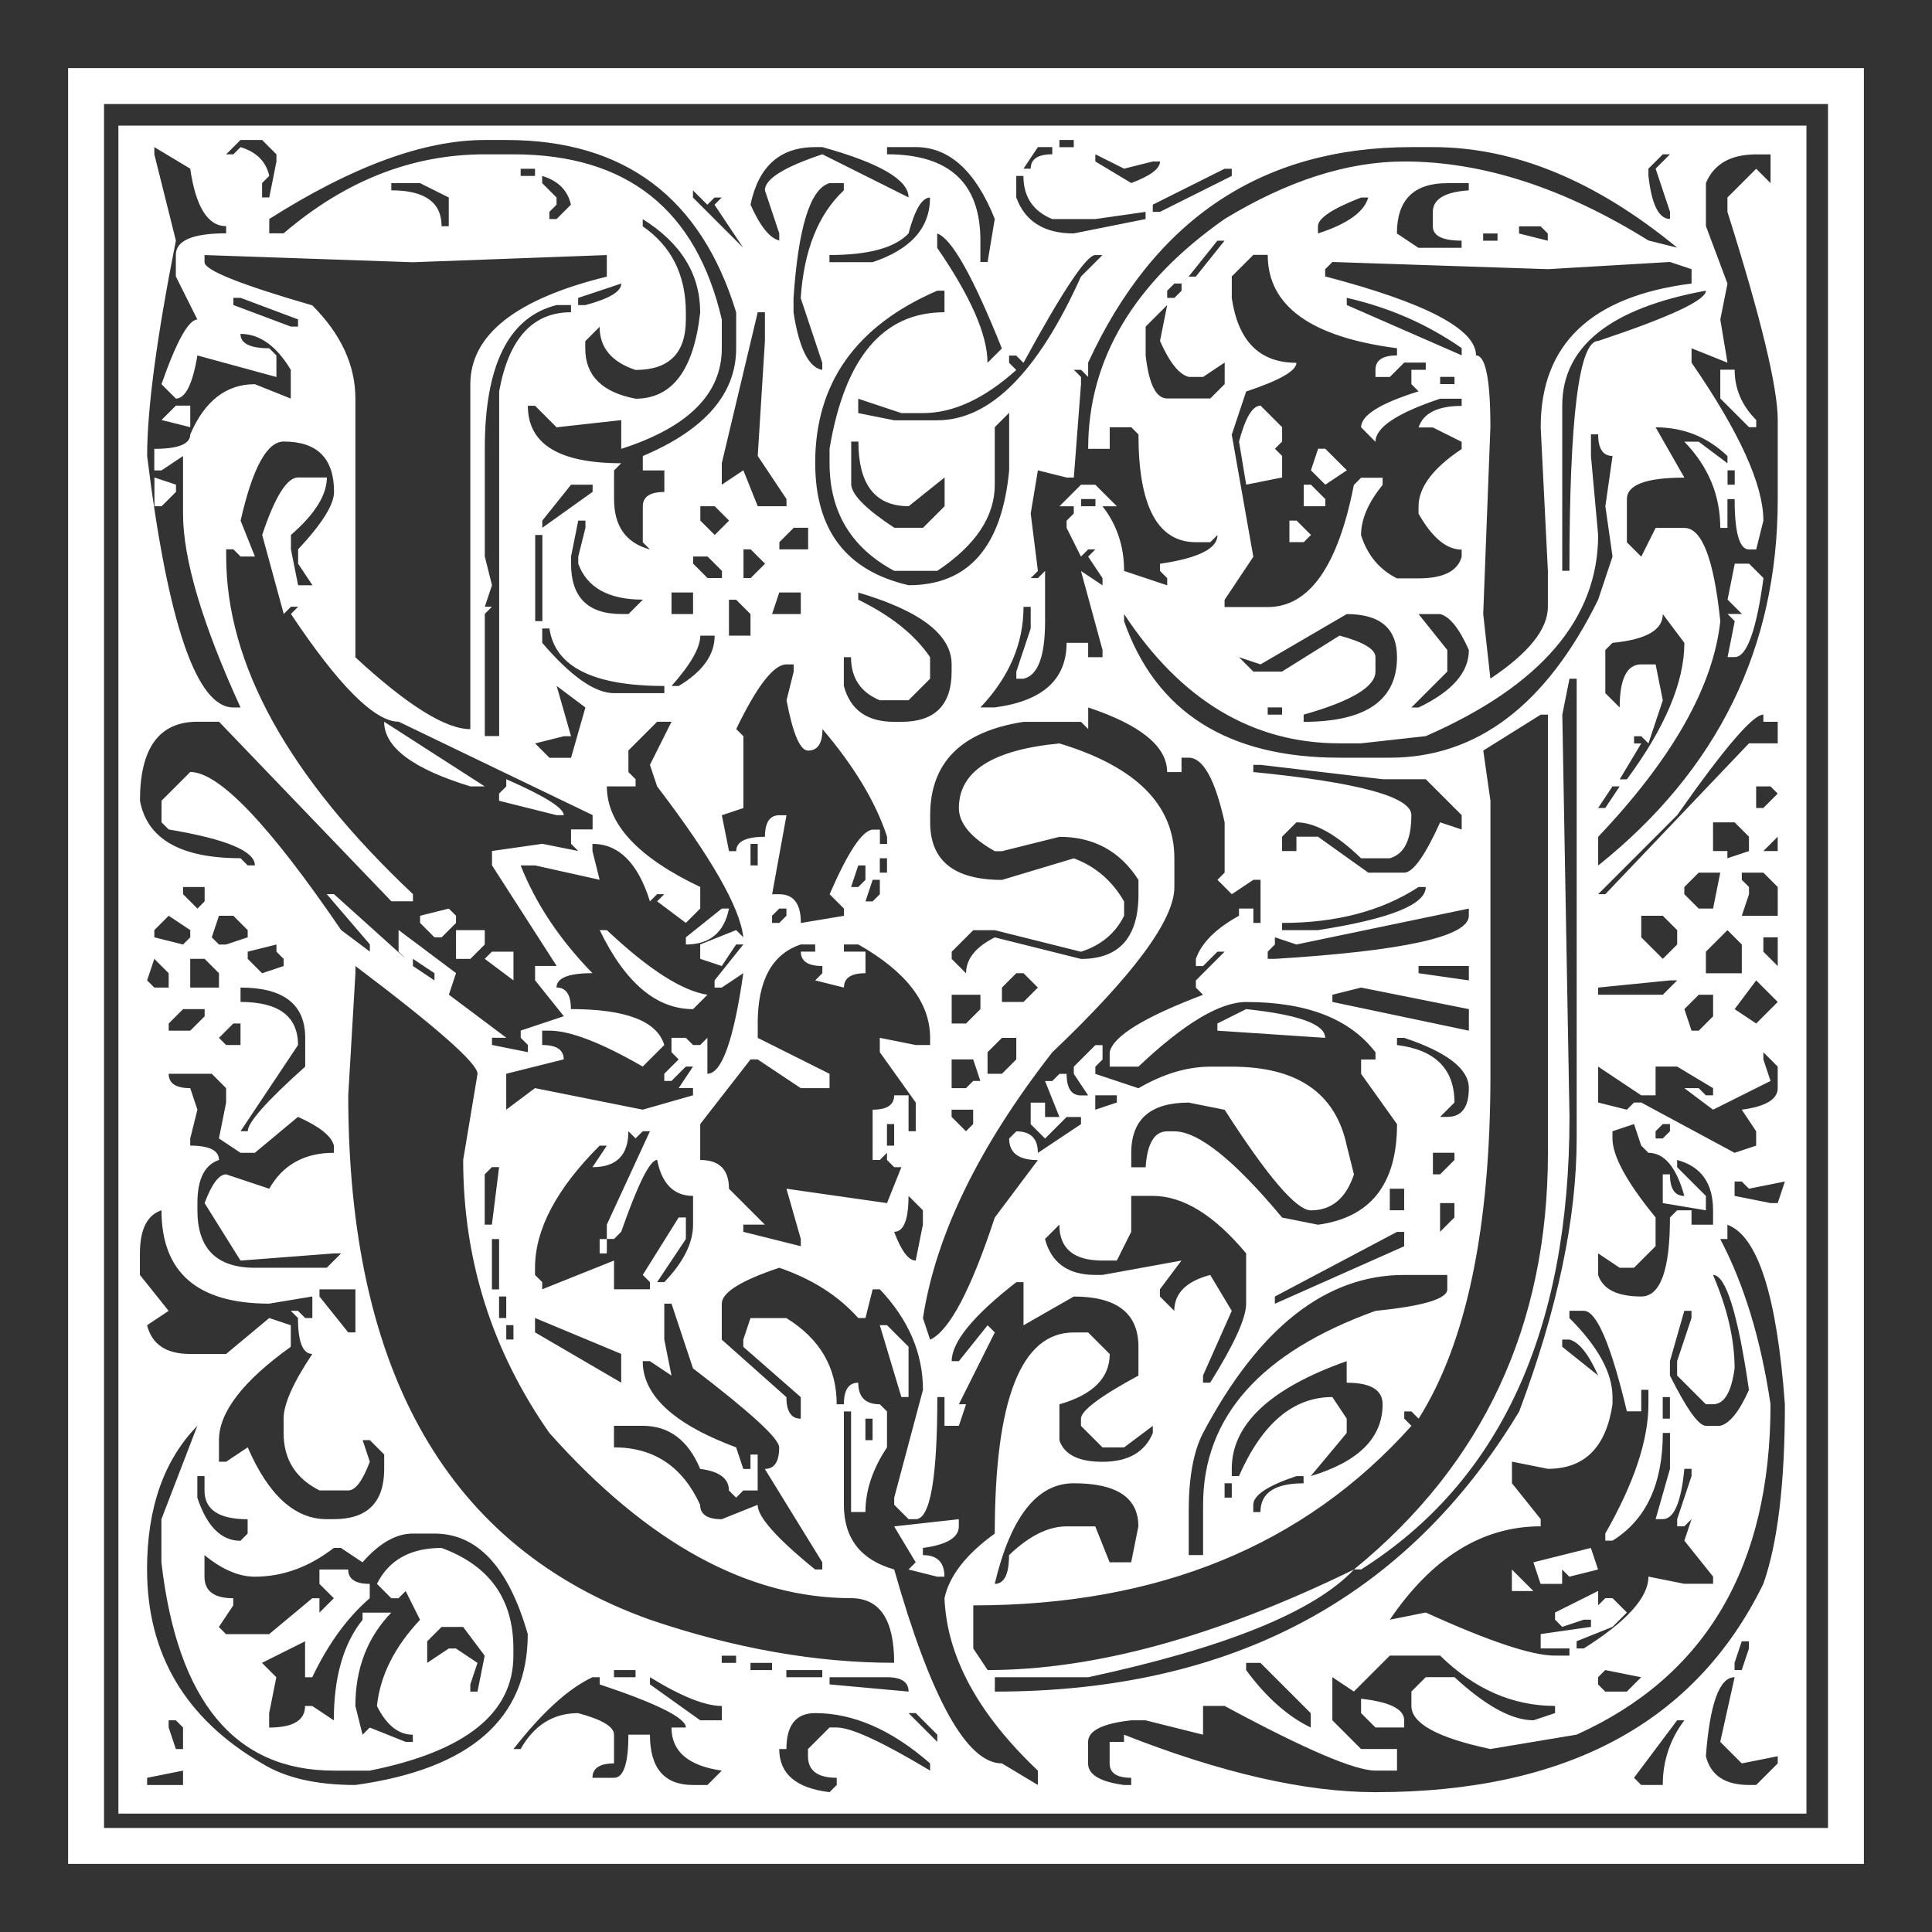 <?xml version="1.0" encoding="UTF-8" standalone="no"?>
<!-- Created with Inkscape (http://www.inkscape.org/) -->

<svg
   xmlns:dc="http://purl.org/dc/elements/1.1/"
   xmlns:cc="http://creativecommons.org/ns#"
   xmlns:rdf="http://www.w3.org/1999/02/22-rdf-syntax-ns#"
   xmlns:svg="http://www.w3.org/2000/svg"
   xmlns="http://www.w3.org/2000/svg"
   xmlns:sodipodi="http://sodipodi.sourceforge.net/DTD/sodipodi-0.dtd"
   xmlns:inkscape="http://www.inkscape.org/namespaces/inkscape"
   width="56.734"
   height="56.734"
   id="svg2"
   version="1.1"
   inkscape:version="0.48.5 r10040"
   sodipodi:docname="t.svg">
  <rect width="100%" height="100%" fill="#333333" stroke="none"/>
  <defs
     id="defs4" />
  <sodipodi:namedview
     id="base"
     pagecolor="#ffffff"
     bordercolor="#666666"
     borderopacity="1.0"
     inkscape:pageopacity="0"
     inkscape:pageshadow="2"
     inkscape:zoom="3.959798"
     inkscape:cx="43.996764"
     inkscape:cy="5.617196"
     inkscape:document-units="px"
     inkscape:current-layer="layer1"
     showgrid="false"
     fit-margin-top="2"
     fit-margin-left="2"
     fit-margin-right="2"
     fit-margin-bottom="2"
     inkscape:window-width="1366"
     inkscape:window-height="733"
     inkscape:window-x="0"
     inkscape:window-y="0"
     inkscape:window-maximized="1"
     showborder="true"
     borderlayer="false" />
  <g
     inkscape:label="Layer 1"
     inkscape:groupmode="layer"
     id="layer1"
     transform="translate(-152.281,-146.347)">
    <g
       style="font-size:40px;font-style:normal;font-weight:normal;line-height:125%;letter-spacing:0px;word-spacing:0px;fill:#ffffff;fill-opacity:1;stroke:none;font-family:Sans"
       id="flowRoot2985">
      <path
         d="m 154.281,148.347 52.734,0 0,52.734 -52.734,0 0,-52.734 m 1.055,1.055 0,50.625 50.625,0 0,-50.625 -50.625,0 m 0.422,0.633 49.57,0 0,49.57 -49.57,0 0,-49.57 m 3.164,0.844 0.211,0 0.211,-0.211 c 0.469,0.141 0.75,0.422 0.844,0.844 l -0.211,0.211 0,0.422 0.211,0 0.211,-1.055 0,-0.211 -0.422,-0.422 -0.633,0 -0.422,0.422 m 1.266,1.898 0,0.422 0.422,0 c 1.805,-1.547 3.773,-2.32 5.906,-2.32 l 0.844,0 c 3.328,5e-5 5.367,1.617 6.117,4.852 l 0,0.844 c -2e-5,1.336 -0.984,2.32 -2.953,2.953 l 0,-0.844 -1.898,0.211 -0.633,-0.633 -0.211,0 c -1e-5,1.125 0.914,1.688 2.742,1.688 l -0.211,0.211 0,0.844 c -2e-5,0.797 0.352,1.289 1.055,1.477 l -0.211,-0.211 0,-1.055 c -2e-5,-0.281 0.211,-0.422 0.633,-0.422 l 0,-0.633 -0.633,0 0,-0.422 c 1.828,-0.773 2.742,-1.828 2.742,-3.164 l 0,-1.055 c -1.031,-3.375 -3.281,-5.062 -6.75,-5.062 l -0.633,0 c -1.781,5e-5 -3.891,0.773 -6.328,2.32 m 23.203,-2.32 0,0.211 0.422,0 0,-0.211 -0.422,0 m -26.578,0.211 0,0.211 0.633,2.531 c -0.562,2.836 -0.844,4.945 -0.844,6.328 0.609,4.922 1.453,7.383 2.531,7.383 l 0.211,0 c -1.125,-2.461 -1.688,-4.359 -1.688,-5.695 l 0,-1.688 -0.633,0.422 -0.211,0 0,-0.633 c 0.703,4e-5 1.055,-0.141 1.055,-0.422 0.422,-0.984 1.055,-1.477 1.898,-1.477 l 1.055,0.422 0,-0.844 c -0.422,-0.703 -0.914,-1.055 -1.477,-1.055 -1e-5,0.281 0.281,0.422 0.844,0.422 l 0.211,0.211 0,0.633 -2.32,-0.633 c -0.141,0.844 -0.352,1.266 -0.633,1.266 l -0.422,-0.422 c 0.445,-1.266 0.797,-1.898 1.055,-1.898 l -0.633,-1.266 0,-0.633 c 0,-0.422 0.492,-0.633 1.477,-0.633 l 0,-0.211 c -0.539,5e-5 -0.891,-0.562 -1.055,-1.688 l -1.055,-0.633 m 17.508,1.688 c 0.281,0.633 0.562,0.984 0.844,1.055 l 0,-0.211 -0.422,-1.266 c -2e-5,-0.328 0.562,-0.68 1.688,-1.055 l 2.531,1.266 c -3e-5,-0.516 -0.844,-1.008 -2.531,-1.477 l -0.211,0 c -1.031,5e-5 -1.664,0.563 -1.898,1.688 m 4.008,-1.688 0,0.211 c 1.828,5e-5 2.742,0.844 2.742,2.531 l 0,0.633 0.211,0 0.211,-1.266 c -0.563,-1.406 -1.336,-2.109 -2.32,-2.109 l -0.844,0 m 4.43,0 -0.422,0.633 0.211,0 c -2e-5,-0.281 0.211,-0.422 0.633,-0.422 l 0,-0.211 -0.422,0 m 1.477,6.75 -0.211,-0.211 -0.211,0 0.211,0.211 0,0.211 -0.211,2.742 -0.211,0 -0.844,-0.211 -0.211,1.266 0.211,1.688 -0.211,0.211 0.211,0 0.211,-0.211 0,1.477 c -3e-5,1.031 -0.211,1.594 -0.633,1.688 l -0.211,0 0,-0.211 0.422,-1.266 0,-0.633 -0.211,0 c -3e-5,1.078 -0.422,2.063 -1.266,2.953 l 0.422,0 c 1.406,-0.187 2.109,-0.82 2.109,-1.898 l 0.633,0 0,0.422 0.422,0 0,-0.211 -0.633,-2.32 0.633,0.422 0,-0.211 -0.422,-0.633 0.211,-0.211 -0.211,0 -0.211,0.211 -0.422,-0.844 0,-0.211 0.211,-0.211 0,-0.211 -0.422,0 0.633,-0.633 0.422,0 0.633,0.633 -0.422,0 c 0.422,0.539 0.633,1.172 0.633,1.898 l 1.266,0.422 0,-0.211 -0.211,-0.211 0,-0.211 c 1.125,-0.164 1.687,-0.445 1.688,-0.844 l -0.211,0.211 -0.422,0 c -1.125,4e-5 -1.688,-1.055 -1.688,-3.164 l -0.211,-0.211 -0.633,0 0,0.633 -0.633,0 c -2e-5,-2.625 1.336,-4.875 4.008,-6.75 1.852,-1.125 3.609,-1.687 5.273,-1.688 2.297,5e-5 4.687,0.773 7.172,2.32 l 0.844,0.211 c -2.391,-1.969 -4.781,-2.953 -7.172,-2.953 l -0.633,0 c -4.383,5e-5 -7.547,2.109 -9.492,6.328 l 0,0.422 m 0.211,-6.539 0,0.211 1.055,0.633 c 0.562,-0.211 0.844,-0.422 0.844,-0.633 l -0.211,0 -0.844,0.211 -0.844,-0.422 m 16.242,0.422 0,0.211 c 0.094,0.844 0.305,1.266 0.633,1.266 l 0,-0.211 -0.422,-1.266 0.422,-0.422 -0.211,0 -0.422,0.422 m 1.688,0.422 0,1.266 0.633,1.688 -0.211,1.055 0.211,1.266 -1.055,-0.422 0,0.422 c 1.406,2.039 2.109,3.586 2.109,4.641 l -0.211,0.844 -0.211,0 c -0.281,4e-5 -0.422,-0.492 -0.422,-1.477 l -0.211,0 0,0.844 -0.211,0 c -4e-5,-0.961 -0.352,-1.805 -1.055,-2.531 l 0.422,0 0.844,0.633 0,-0.211 c -0.586,-0.562 -1.289,-0.844 -2.109,-0.844 l 0.844,1.477 c -1.125,4e-5 -1.688,0.211 -1.688,0.633 l 0,1.266 0.422,0.422 0.422,-0.844 0.844,0 c 0.516,4e-5 0.867,0.914 1.055,2.742 -0.211,1.922 -1.406,4.031 -3.586,6.328 l 0,0.844 c 3.516,-2.812 5.273,-6.398 5.273,-10.758 l 0,-2.32 c -5e-5,-0.961 -0.492,-3 -1.477,-6.117 l 0,-0.422 0.844,-0.844 0.422,0.422 0,-0.844 -0.422,0 c -0.75,5e-5 -1.242,0.281 -1.477,0.844 m -34.805,-0.422 0,0.211 0.422,0 0,-0.211 -0.422,0 m 18.562,1.055 0,0.211 0.211,0 2.109,-1.055 0,-0.211 -0.211,0 -2.109,1.055 m -17.93,-0.844 0,0.211 0.422,0.422 0,0.211 -0.211,0.211 0,0.211 0.211,0 0.422,-0.422 c -0.094,-0.422 -0.375,-0.703 -0.844,-0.844 m 13.922,0 0,0.633 c 0.258,0.703 0.82,1.055 1.688,1.055 l 2.109,-0.422 0,-0.211 -1.477,0.211 -1.266,0 c -0.563,-0.234 -0.844,-0.656 -0.844,-1.266 l -0.211,0 m -18.352,0.211 0,0.211 c 0.984,5e-5 1.477,0.352 1.477,1.055 l 0.211,0 0,-0.844 -0.844,-0.422 -0.844,0 m 11.812,3.375 0,0.422 c 0.164,1.055 0.445,1.617 0.844,1.688 l 0,-0.211 -0.633,-1.898 c 0.094,-1.406 0.516,-2.461 1.266,-3.164 l 0,-0.211 -0.422,0 c -0.563,0.164 -0.914,1.289 -1.055,3.375 m 17.719,-1.898 0.633,0.422 1.266,0 0,-0.211 c -0.563,5e-5 -0.844,-0.141 -0.844,-0.422 l 0,-0.422 c -4e-5,-0.375 0.352,-0.586 1.055,-0.633 l 0,-0.211 -0.633,0 c -0.984,5e-5 -1.477,0.492 -1.477,1.477 m -20.672,-1.266 0,0.211 1.477,1.477 -0.844,-1.266 0.211,-0.211 -0.211,0 -0.211,0.211 -0.422,-0.422 m 4.008,1.898 0,0.211 1.266,0 c 1.125,-0.375 1.687,-1.008 1.688,-1.898 -0.234,5e-5 -0.445,0.352 -0.633,1.055 -0.398,0.422 -1.172,0.633 -2.32,0.633 m 14.344,-0.844 0,0.211 c 0.867,-0.281 1.359,-0.633 1.477,-1.055 l -0.211,0 c -0.844,0.328 -1.266,0.609 -1.266,0.844 m -19.828,-0.211 0,0.211 c 0.844,0.586 1.266,1.43 1.266,2.531 l 0,0.211 c -1e-5,0.984 -0.492,1.477 -1.477,1.477 -0.703,-0.234 -1.055,-0.656 -1.055,-1.266 l -0.422,0.422 0,0.211 c -2e-5,0.797 0.492,1.289 1.477,1.477 1.078,4e-5 1.711,-0.844 1.898,-2.531 -2e-5,-1.125 -0.563,-2.039 -1.688,-2.742 m 25.734,0.211 0,0.211 0.844,0.211 0,-0.211 -0.211,-0.211 -0.633,0 m -17.086,0.211 0,0.422 c 0.984,1.43 1.477,2.555 1.477,3.375 l 0.422,-0.422 c -0.844,-2.109 -1.477,-3.234 -1.898,-3.375 m 16.031,0 0,0.211 0.422,0 0,-0.211 -0.422,0 m -7.805,0.211 -0.844,1.055 0.211,0 0.844,-1.055 -0.211,0 m -29.742,0.422 0,0.211 c 0,0.234 1.055,0.656 3.164,1.266 0.844,0.844 1.266,1.758 1.266,2.742 l 0,7.594 c 1.523,1.406 2.648,2.109 3.375,2.109 l 0,-10.125 c -1e-5,-1.453 1.336,-2.508 4.008,-3.164 l 0,-0.633 -5.695,0.211 -6.117,-0.211 m 24.047,3.164 -0.211,-0.211 -0.211,0 0,0.211 0.211,0.211 c -0.938,0.844 -1.852,1.266 -2.742,1.266 l -0.633,0 -1.266,-0.422 0,0.422 1.055,0.211 1.266,0 c 1.547,4e-5 2.953,-1.406 4.219,-4.219 l 0.633,-0.633 -0.211,0 c -0.258,5e-5 -0.961,1.055 -2.109,3.164 m 6.117,-2.531 0,0.633 c 0.187,1.266 0.82,1.898 1.898,1.898 -3e-5,0.234 -0.492,0.516 -1.477,0.844 l -0.422,1.266 0.633,3.586 -0.844,1.266 0,0.211 1.266,0 c 1.219,3e-5 2.062,-1.195 2.531,-3.586 l 0.211,-0.211 0.633,0 0,0.211 c -0.422,0.516 -0.633,1.008 -0.633,1.477 0.187,0.586 0.539,1.008 1.055,1.266 l 0.633,0 c 0.727,3e-5 1.148,-0.211 1.266,-0.633 l 0,-0.211 c -0.445,4e-5 -0.867,-0.352 -1.266,-1.055 l 0,-0.211 c -4e-5,-0.562 0.422,-1.125 1.266,-1.688 l 0,-0.211 -0.844,-0.422 -0.422,0 c 0.141,-0.422 0.562,-0.633 1.266,-0.633 l 0,-0.211 -0.633,0 c -1.266,0.422 -1.898,0.844 -1.898,1.266 L 192.25,158.894 c -4e-5,-0.352 0.562,-0.703 1.688,-1.055 l -0.211,-0.211 0,-0.422 0.422,0 0,-0.211 -0.633,0 -0.422,0.422 -0.422,0 0,-0.211 c -3e-5,-0.281 0.211,-0.422 0.633,-0.422 l 0,-0.211 c -2.531,-0.328 -3.797,-1.242 -3.797,-2.742 l -0.422,0 -0.633,0.633 m 2.953,-0.422 -0.211,0.211 0,0.211 c 2.953,0.773 4.43,1.547 4.43,2.32 0.281,5e-5 0.422,0.703 0.422,2.109 l -0.211,5.484 0.211,1.898 c 1.125,-0.75 1.687,-1.453 1.688,-2.109 l 0,-1.055 -0.211,-4.219 c -5e-5,-2.437 1.477,-3.844 4.43,-4.219 l 0,-0.422 -0.633,-0.211 -3.586,0.211 -6.328,-0.211 m -22.148,1.055 0,0.211 0.211,0 c 0.703,-0.187 1.055,-0.398 1.055,-0.633 l -1.266,0.422 m 17.508,-0.422 -0.211,0.211 0,0.211 0.211,0 0.211,-0.211 0,-0.211 -0.211,0 m -10.547,5.273 c -2e-5,1.969 0.914,3.164 2.742,3.586 1.758,4e-5 2.742,-1.125 2.953,-3.375 l 0,-1.688 -0.422,0.422 0,1.688 c -3e-5,0.938 -0.563,1.781 -1.688,2.531 l -1.266,0 c -1.266,-0.68 -1.898,-1.734 -1.898,-3.164 l 0,-0.422 c 0.445,-2.672 1.57,-4.008 3.375,-4.008 l 0,-0.633 -0.211,0 c -2.391,1.031 -3.586,2.719 -3.586,5.062 m 21.938,-1.688 0,4.852 0.211,0 c -5e-5,-4.5 0.281,-6.75 0.844,-6.75 2.109,-0.703 3.164,-1.195 3.164,-1.477 -2.813,0.516 -4.219,1.641 -4.219,3.375 m -39.023,-3.164 0,0.211 1.688,0.633 0.211,0 0,-0.211 -1.688,-0.633 -0.211,0 m 32.695,0 0,0.211 3.375,1.477 0,-0.211 c -1.008,-0.703 -2.133,-1.195 -3.375,-1.477 m -25.312,7.594 0.211,0.844 -0.211,0.633 0.211,0 -0.211,0.211 0,3.586 0.422,0 0,-10.125 c 0.281,-1.547 0.984,-2.32 2.109,-2.32 l 0,-0.211 -0.422,0 c -1.406,0.352 -2.109,1.758 -2.109,4.219 l 0,3.164 m 19.406,-6.75 0,0.844 c 0.094,0.844 0.305,1.266 0.633,1.266 l 1.266,0 0.422,-0.422 0,-0.633 -0.633,0.422 -0.422,0 c -0.281,-0.07 -0.563,-0.422 -0.844,-1.055 l 0.211,-1.055 -0.633,0.633 m -11.391,-0.422 -1.055,4.43 0,0.633 0.633,-0.422 0.422,1.055 0.844,0 0,-0.211 -0.844,-1.266 0.211,-3.375 0,-0.844 -0.211,0 m 20.039,1.898 0,0.211 0.422,0 0,-0.211 -0.422,0 m 8.227,-0.211 0.422,0 c -5e-5,0.563 0.211,1.055 0.633,1.477 l 0,0.211 -0.211,0 -0.844,-0.844 0,-0.844 m -45.352,1.055 0.422,0 0,0.633 -0.844,-0.211 0.422,-0.422 m 31.852,0 0.633,0.633 0,0.422 -0.211,0.211 0.211,0.211 0,0.633 -1.055,0.211 -0.211,-1.266 c 0.187,-0.703 0.398,-1.055 0.633,-1.055 M 199,159.105 l 0,0.633 0.211,2.32 c -5e-5,2.461 -1.688,4.43 -5.062,5.906 l -1.898,0.211 -0.633,0 c -2.555,3e-5 -4.664,-1.266 -6.328,-3.797 l 0,0.211 c 0.937,2.672 3.047,4.008 6.328,4.008 l 1.477,0 c 2.555,4e-5 4.594,-1.547 6.117,-4.641 l 0.422,-1.266 -0.211,-1.477 0.211,-1.477 c -0.281,4e-5 -0.422,-0.211 -0.422,-0.633 l -0.211,0 m -39.656,2.531 0.422,1.055 -0.422,0 -0.211,-0.211 -0.211,0 0,0.211 c 0,3.164 1.828,6.469 5.484,9.914 l 0,0.211 -0.633,0 -5.062,-5.273 -0.633,0 c -1.125,3e-5 -1.688,0.773 -1.688,2.32 0.211,1.125 1.195,1.688 2.953,1.688 l 0.211,0.211 0.211,0 c 0,-0.422 -0.844,-0.773 -2.531,-1.055 l -0.211,-0.211 0,-0.633 0.844,-0.844 c 0.844,3e-5 2.32,1.547 4.43,4.641 l 0.844,0.633 0,-0.211 -1.266,-1.477 0.211,0 2.109,1.898 -0.211,-0.211 0,-0.633 1.688,1.266 -0.211,0.633 1.688,1.266 -0.422,0 0,0.211 1.055,0.211 0,-0.211 -0.211,-0.211 0,-0.211 1.266,-0.422 -0.844,-1.055 0,-0.422 0.633,0 -1.898,-2.953 0,-0.422 1.477,-0.211 1.055,0.211 -0.211,-0.211 0,-0.422 0.633,0 0,-0.422 -5.695,-2.742 c -0.703,3e-5 -1.758,-1.055 -3.164,-3.164 l 0.211,-0.211 -0.211,0 -0.211,0.211 -0.633,-2.32 c 0.375,-1.125 0.727,-1.687 1.055,-1.688 l 0.844,0 c -1e-5,0.516 -0.352,1.078 -1.055,1.688 l 0,0.422 0.211,1.055 0.422,0 -0.422,-0.633 0,-0.422 c 0.703,-0.75 1.055,-1.312 1.055,-1.688 -1e-5,-0.984 -0.492,-1.477 -1.477,-1.477 -0.492,5e-5 -0.914,0.773 -1.266,2.32 m 17.93,-2.32 0,1.266 c 0.023,0.305 0.445,0.727 1.266,1.266 l 0.844,0 0.633,-0.633 0,-0.844 -1.055,0.844 c -0.984,4e-5 -1.477,-0.633 -1.477,-1.898 l -0.211,0 m 13.711,0.211 0.211,0 0.633,0.633 -0.633,0.422 -0.422,-0.422 0.211,-0.633 m 12.023,0.633 0,0.422 0.211,0 0,-0.422 -0.211,0 m -46.195,0.211 0.633,0.211 0,0.211 -0.422,0.422 -0.211,0 0,-0.844 m 12.234,0.211 -0.844,1.055 0,0.211 1.477,-1.055 0,-0.211 -0.633,0 m 21.516,0 0.211,0 0.422,0.422 0,0.211 -0.633,0 0,-0.633 m -6.539,0.422 0,0.211 0.422,0 0,-0.211 -0.422,0 m -11.18,0.211 0,0.422 0.422,0.422 0.422,-0.422 -0.422,-0.422 -0.422,0 m -3.586,0.422 -0.211,1.055 0,0.211 c -1e-5,0.984 0.492,1.477 1.477,1.477 l 0.211,0 0.422,-0.422 c -1.008,4e-5 -1.641,-0.352 -1.898,-1.055 l 0,-0.211 0.211,-0.844 0,-0.211 -0.211,0 m 5.906,0.633 0,0.211 0.844,0 0,-0.633 -0.422,0 -0.422,0.422 m 14.977,-0.633 0.211,0 0.422,0.422 -0.211,0.211 -0.422,0 0,-0.633 m -22.148,0.422 0,2.531 0.211,0 0,-2.531 -0.211,0 m 6.117,0.422 0,0.844 0.211,0 0.422,-0.422 -0.422,-0.422 -0.211,0 m -1.477,0.211 0,0.211 0.422,0.422 0.422,0 0,-0.211 -0.422,-0.422 -0.422,0 m 30.586,0.211 0.422,0 0.422,0.422 c -0.211,1.547 -0.492,2.32 -0.844,2.32 l -0.211,0 0.211,-1.055 -0.211,-0.211 0.422,0 -0.422,-0.422 0.211,-1.055 M 172,163.746 l 0,0.633 0.633,0 0,-0.633 -0.633,0 m 3.164,0 -0.211,0.633 0.844,0 0,-0.633 -0.633,0 m 2.32,0 0,0.211 c 0.961,0.469 1.664,1.031 2.109,1.688 l 0,0.633 -0.633,0.633 -0.844,0 c -0.563,-0.234 -0.844,-0.656 -0.844,-1.266 l -0.211,0 0,0.844 c 0.187,0.703 0.68,1.055 1.477,1.055 l 0.211,0 c 0.984,3e-5 1.477,-0.492 1.477,-1.477 l 0,-0.211 c -2e-5,-0.867 -0.914,-1.57 -2.742,-2.109 m -3.797,0.211 0,1.055 0.633,0 0,-0.633 -0.422,-0.422 -0.211,0 m 15.609,1.898 -0.633,-0.211 0.422,0.422 0.844,0 1.688,-1.055 c 0.703,0.188 1.055,0.398 1.055,0.633 l 0,0.422 c -3e-5,0.445 -0.703,0.867 -2.109,1.266 l 0,0.211 c 1.828,3e-5 2.742,-0.633 2.742,-1.898 -4e-5,-0.844 -0.492,-1.266 -1.477,-1.266 l -2.531,1.477 m 4.641,-1.477 0.844,1.055 0,0.633 -1.055,1.055 0.211,0 c 0.984,-0.469 1.477,-1.031 1.477,-1.688 -0.281,-0.633 -0.563,-0.984 -0.844,-1.055 l -0.633,0 m 7.172,0 c -4e-5,0.469 -0.492,0.75 -1.477,0.844 l -0.211,0.211 0,1.266 0.422,0.422 c -5e-5,-0.844 0.211,-1.266 0.633,-1.266 l 0.422,0 0.211,1.055 -0.422,1.266 -0.211,-0.211 -0.211,0 0,0.211 0.211,0 -0.633,1.055 0.211,0 c 1.125,-1.523 1.687,-2.859 1.688,-4.008 l -0.633,-0.844 m -32.906,0.422 0,0.422 c 0.844,0.984 1.547,1.477 2.109,1.477 l 1.477,0 0,-0.211 c -2.086,3e-5 -3.211,-0.562 -3.375,-1.688 l -0.211,0 m 4.641,0.211 c -2e-5,0.352 -0.281,0.844 -0.844,1.477 l 0.211,0 c 0.703,-0.422 1.055,-0.914 1.055,-1.477 l -0.422,0 m 1.055,2.742 0.211,0.211 0,2.109 -0.633,0.211 0.211,1.055 0.211,0 c -2e-5,-0.281 0.281,-0.422 0.844,-0.422 -2e-5,-0.422 0.141,-0.633 0.422,-0.633 l 0.211,0 -0.422,2.32 0.211,0 c 0.422,3e-5 0.633,0.281 0.633,0.844 l 1.266,-0.211 0,-0.211 -0.422,-0.422 c 0.539,-1.242 0.961,-1.875 1.266,-1.898 l 0.211,0 0,0.422 0.211,0 0,-0.211 c -0.328,-1.008 -0.961,-2.062 -1.898,-3.164 -2e-5,0.422 -0.141,0.633 -0.422,0.633 -0.234,3e-5 -0.445,-0.492 -0.633,-1.477 l 0.211,-0.844 0,-0.211 -0.211,0 c -0.375,3e-5 -0.867,0.633 -1.477,1.898 m 24.469,-1.477 -0.211,1.055 0.211,11.812 c -5e-5,6.281 -2.039,10.711 -6.117,13.289 l -0.211,0 c 3.797,-3.094 5.695,-7.172 5.695,-12.234 l 0,-12.867 -0.211,0 -1.688,1.055 0.211,1.477 0,8.016 c -4e-5,4.523 -0.703,7.898 -2.109,10.125 l -0.211,-0.211 -0.211,0 0,0.211 0.211,0.211 c -3.141,3.516 -7.43,5.273 -12.867,5.273 l 0,1.266 0.422,0.633 c 3.141,0 6.727,-0.984 10.758,-2.953 -1.172,1.242 -3.773,2.297 -7.805,3.164 l -2.742,0 0,0.422 c 6.961,0 12.094,-2.742 15.398,-8.227 1.125,-3 1.687,-5.672 1.688,-8.016 l 0,-13.5 -0.211,0 m -29.742,0.211 0.422,1.477 -0.211,0 -0.844,0.211 0.422,0.422 0.633,0 0.422,-1.477 -0.844,-0.633 m 15.609,0.633 0,0.633 -0.211,-0.211 -1.688,0 c -1.828,0.281 -2.742,1.195 -2.742,2.742 l 0,0.211 c -3e-5,1.125 0.703,1.688 2.109,1.688 l 2.109,-0.633 c 0.633,0.234 1.125,0.656 1.477,1.266 l 0,0.422 c -0.258,0.516 -0.68,0.867 -1.266,1.055 l -2.531,-0.633 -0.633,0 -0.633,0.633 0,0.211 0.422,0.422 c -3e-5,-0.422 0.281,-0.773 0.844,-1.055 l 2.531,0.633 c 1.125,3e-5 1.687,-0.633 1.688,-1.898 l 0,-0.422 c -0.539,-0.844 -1.313,-1.266 -2.32,-1.266 l -1.688,0.422 -0.211,0 c -0.703,-0.398 -1.055,-0.82 -1.055,-1.266 -3e-5,-1.078 0.984,-1.711 2.953,-1.898 2.25,0.68 3.375,1.805 3.375,3.375 l 0,0.844 c -3e-5,0.961 -1.195,2.578 -3.586,4.852 -2.156,2.766 -3.422,5.367 -3.797,7.805 l 0.211,0.633 c 0.562,-0.258 1.195,-1.453 1.898,-3.586 l 1.266,-1.688 c -0.563,3e-5 -0.844,-0.211 -0.844,-0.633 l 0.211,-0.211 c 0.422,3e-5 0.633,0.211 0.633,0.633 l 1.266,-0.844 0,-0.211 -0.422,0 -0.633,0.633 -0.422,-0.422 0,-0.633 0.422,0 0,0.422 0.422,0 -0.422,-1.055 0.211,0 0.211,-0.211 0.211,0 c -3e-5,0.422 0.141,0.633 0.422,0.633 l 0.211,0 -0.422,-0.633 0,-0.211 0.633,-0.633 0.211,0 0,0.422 -0.211,0.211 0,0.211 1.266,0.422 c 0.727,-0.422 1.43,-0.633 2.109,-0.633 l 0.633,0 c 1.922,2e-5 3.047,0.773 3.375,2.32 l 0.211,0.844 c -0.234,0.703 -0.656,1.055 -1.266,1.055 -0.422,2e-5 -1.266,-0.984 -2.531,-2.953 l -1.055,-0.211 c -1.125,3e-5 -1.688,0.492 -1.688,1.477 l 0,0.422 0.422,0 c 0.047,-0.703 0.258,-1.055 0.633,-1.055 l 0.211,0 c 0.703,3e-5 1.758,0.844 3.164,2.531 l 1.055,0.211 c 1.547,-0.211 2.32,-1.195 2.32,-2.953 l -1.055,-1.477 0,-0.422 0.422,0 0,-0.211 c -0.75,-0.984 -2.016,-1.477 -3.797,-1.477 -0.773,2e-5 -1.828,0.633 -3.164,1.898 l -0.844,0 0,-0.422 c 0.094,-0.469 1.008,-1.031 2.742,-1.688 l -0.211,-0.211 0,-0.211 0.844,-0.844 -0.211,0 -0.422,0.422 -0.211,0 0,-0.211 c 0.164,-0.469 0.586,-0.891 1.266,-1.266 l 0,-0.211 0.422,0 0,0.422 0.211,0 0,-1.266 -0.211,0 -0.633,0.422 -0.422,-0.422 0.211,-0.211 0,-1.477 c -0.281,-1.266 -0.633,-1.898 -1.055,-1.898 l -0.211,0 0,0.422 -0.422,0 c -3e-5,-0.75 -0.773,-1.383 -2.32,-1.898 m 5.273,0 0,0.211 0.422,0 0,-0.211 -0.422,0 m 9.703,5.484 0.211,0 4.219,-4.43 0.844,0 0,-0.633 -0.422,0 0,-0.211 c -0.305,3e-5 -1.148,0.984 -2.531,2.953 l -2.32,2.32 m -28.477,-4.219 0,0.633 0.211,0.211 0,0.211 -0.844,0 c -1e-5,1.102 0.914,2.086 2.742,2.953 l 0,0.633 -0.422,0.422 -0.844,-0.633 0.211,-0.211 -0.211,0 -0.211,0.211 c -0.352,-1.125 -0.914,-1.687 -1.688,-1.688 l 0,0.211 0.211,0.844 -1.898,-0.422 -0.422,0 c 0.445,1.125 1.148,2.18 2.109,3.164 -0.703,3e-5 -1.055,0.141 -1.055,0.422 0.281,3e-5 0.422,0.211 0.422,0.633 1.617,2e-5 2.531,0.352 2.742,1.055 l -0.633,0.633 c -1.219,-0.703 -2.133,-1.055 -2.742,-1.055 l -0.211,0 0,0.422 c 0.422,3e-5 0.633,0.141 0.633,0.422 l -1.688,0.422 0,1.055 0.844,-0.633 3.164,0.633 1.477,-0.422 0,-0.211 -0.422,0 0.422,-0.633 -0.211,0 -0.422,0.422 -0.211,0 0,-0.211 0.422,-0.422 -0.211,-0.211 0,-0.422 0.422,0 0.211,0.211 0.211,0 0.211,-0.211 0,1.055 c 0.422,3e-5 0.773,-0.984 1.055,-2.953 l -0.633,0.422 -0.211,0 0,-0.211 0.844,-1.055 -0.211,0 -0.422,0.633 -0.633,-0.211 0,-0.422 1.055,-0.422 0.211,0.211 c -0.094,-0.867 -0.938,-2.344 -2.531,-4.43 l -0.211,-0.633 0.633,-1.266 -0.422,0 -0.844,0.844 m -7.172,-0.844 2.953,1.898 -0.422,0 c -1.688,-0.516 -2.531,-1.148 -2.531,-1.898 m 25.523,1.266 0,0.211 c 3.094,0.305 4.641,0.727 4.641,1.266 -4e-5,0.727 -0.211,1.148 -0.633,1.266 l -0.844,0 c -0.727,-0.703 -1.359,-1.055 -1.898,-1.055 l -0.422,0.422 0,0.422 0.422,0 0,-0.422 0.633,0 1.477,1.055 1.055,0 c 0.258,3e-5 0.609,-0.492 1.055,-1.477 l 0.633,0.211 0,-0.422 -1.055,-1.055 -1.266,0 -3.586,-0.422 -0.211,0 m -21.938,0.422 c 1.125,0.492 1.687,0.844 1.688,1.055 l -0.211,0 -1.688,-0.422 0,-0.211 0.211,-0.211 0,-0.211 m 32.484,0.211 -0.422,0.633 0.211,0 0.422,-0.633 -0.211,0 m 4.219,0 0,0.633 0.211,0 0.422,-0.422 -0.211,-0.211 -0.422,0 m -1.266,1.055 0,0.844 0.422,0 0,0.211 0.633,-0.211 0,-0.422 -0.422,-0.422 -0.633,0 m 1.477,0.844 0.422,0 0,-0.422 -0.422,0.422 m -29.742,-0.211 0,0.633 0.211,0 0,-0.633 -0.211,0 m 3.797,0.422 0,0.422 0.211,0 0,-0.422 -0.211,0 m -0.633,0.211 -0.211,0.633 0.211,0 0.211,-0.211 0,-0.422 -0.211,0 m 24.258,0.633 0,0.211 0.422,0.422 0.422,0 0.211,-1.055 -0.633,0 -0.422,0.422 m 1.688,-0.422 0,0.211 0.211,0.211 0,0.211 -0.211,0.633 1.055,0 0,-0.844 -0.422,-0.422 -0.633,0 m -25.523,0.211 -0.211,0.633 0.211,0 0.211,-0.211 0,-0.422 -0.211,0 m -20.25,0.211 0,0.211 0.422,0.422 0.211,-0.211 0,-0.422 -0.633,0 m 32.273,1.055 0,0.211 1.055,0 c 2.109,-0.328 3.164,-0.75 3.164,-1.266 l -0.211,0 c -1.078,0.703 -2.414,1.055 -4.008,1.055 m -14.766,-0.422 -0.211,0.211 0,0.211 0.211,0 0.211,-0.211 0,-0.211 -0.211,0 m 15.188,1.055 -0.633,-0.211 0,0.211 -0.211,0.211 0,0.211 0.211,0 c 3.797,-0.234 5.695,-0.656 5.695,-1.266 l 0,-0.211 -5.062,1.055 m -33.539,-0.422 0,0.211 0.844,0.211 0.211,-0.211 0,-0.211 -0.633,-0.422 -0.422,0.422 m 1.898,-0.422 -0.211,0.633 0.211,0.211 0.211,0 0.633,-0.211 0,-0.211 -0.422,-0.422 -0.422,0 m 6.75,-0.211 0.211,0.211 0,0.211 -0.422,0.422 -0.211,0 -0.422,-0.422 0,-0.211 0.844,-0.211 m 8.016,0 0.211,0 c -0.141,0.703 -0.563,1.055 -1.266,1.055 l 0,-0.211 1.055,-0.844 m 27,0.211 0,0.633 0.633,0.633 0.422,-0.422 0,-0.422 -0.422,-0.422 -0.633,0 m 1.898,1.055 0,0.633 1.055,0 0,-0.844 -0.422,-0.422 -0.633,0.633 m -36.703,-0.633 0.844,0 0,0.422 -0.422,0.422 -0.422,0 0,-0.844 m 4.219,0 0.211,0 c 1.219,1.148 2.203,1.781 2.953,1.898 l -0.422,0.422 c -1.078,2e-5 -1.992,-0.773 -2.742,-2.32 m 34.172,0.211 0,0.422 0.422,0.422 0,-0.844 -0.422,0 m -44.508,0.422 0,0.211 0.422,0.422 0.633,-0.211 0,-0.211 -0.211,-0.211 0,-0.211 -0.844,0.211 m 14.977,2.109 0,0.422 2.109,1.055 0,0.422 -0.844,0 -1.266,-0.844 -0.211,0 -1.477,1.898 0,1.055 c 0.562,3e-5 0.844,0.281 0.844,0.844 l 1.055,1.055 -0.633,0 0,0.211 1.688,0.422 0,-0.211 -0.422,-1.477 2.953,0.422 0.422,-1.055 -0.211,0 -0.211,-0.211 0,-0.211 -0.211,0.211 -0.211,0 0,-1.477 c 0.422,2e-5 0.633,-0.141 0.633,-0.422 l 0.422,0 0,1.055 0.211,0 0,-0.844 -1.055,-1.477 0,-0.422 1.055,0.211 0.422,0 0,-0.211 c -3e-5,-1.031 -0.703,-1.945 -2.109,-2.742 l -0.422,0 0,0.211 0.633,0 0,0.633 c -0.422,3e-5 -0.633,0.141 -0.633,0.422 l -0.844,-0.211 0.211,-0.211 0,-0.211 c -0.422,3e-5 -0.633,-0.141 -0.633,-0.422 l 0.422,0 0,-0.211 -0.422,0 c -0.844,0.281 -1.266,1.055 -1.266,2.32 m -17.719,-1.898 -0.211,0.633 0.211,0.211 0.422,0 0,-0.422 -0.422,-0.422 m 1.055,0 0,0.844 0.844,0 0,-0.422 -0.422,-0.422 -0.422,0 m 6.539,0 0,0.211 0.633,0.422 0,-0.211 -0.633,-0.422 m 2.953,-0.211 0,0.844 -0.844,-0.633 0.211,-0.211 0.633,0 m -4.641,0.422 0,0.211 -0.211,3.586 c -1e-5,8.156 2.953,13.289 8.859,15.398 2.484,0.844 4.875,1.266 7.172,1.266 -2e-5,-1.266 -0.422,-1.898 -1.266,-1.898 -3.023,1e-5 -5.977,-1.617 -8.859,-4.852 -1.688,-2.414 -2.531,-5.086 -2.531,-8.016 l 0.422,-2.531 c -1e-5,-0.305 -1.195,-1.359 -3.586,-3.164 m 31.219,0 0,0.211 1.477,0.211 0,-0.422 -1.477,0 m -12.234,0.633 0,0.422 0.633,0 0.422,-0.422 -0.422,-0.422 -0.211,0 -0.422,0.422 m 17.508,0 0,0.211 1.898,0 0.422,-0.422 -0.211,0 -2.109,0.211 m 4.641,-0.211 -0.633,0.844 0.633,0.422 0.633,-0.633 -0.633,-0.633 m -44.508,0.211 0,0.422 c 1.125,2e-5 1.687,0.422 1.688,1.266 l -1.688,2.531 0.211,0 c -1e-5,-0.258 0.562,-0.891 1.688,-1.898 l 0,-0.844 c -1e-5,-0.984 -0.633,-1.477 -1.898,-1.477 m 32.062,0.211 0,0.211 4.008,0.844 0,-0.633 -3.164,-0.633 -0.844,0.211 m -11.18,0 0,0.844 0.422,0 0.422,-0.422 0,-0.422 -0.844,0 m 21.516,0.422 0.211,0.633 0.211,0 0.422,-0.422 0,-0.633 -0.422,0 -0.422,0.422 m -44.508,0.422 0,0.211 0.633,0 0.422,-0.422 0,-0.211 -0.633,0 -0.422,0.422 M 188.875,175.98 c 1.547,0.164 2.32,0.445 2.32,0.844 l -3.164,-0.211 0,-0.211 0.844,-0.422 m -30.164,0.844 0.211,0.211 0.422,0 0,-0.633 -0.211,0 -0.422,0.422 m 22.57,0.422 0,0.633 0.422,0 0.422,-0.422 0,-0.633 -0.422,0 -0.422,0.422 m 12.023,-0.422 0,0.211 c 1.125,0.141 1.687,0.703 1.688,1.688 l -0.422,0.422 0.211,0 c 0.422,2e-5 0.633,-0.281 0.633,-0.844 -4e-5,-0.562 -0.633,-1.055 -1.898,-1.477 l -0.211,0 m 10.758,0.422 0,0.211 0.211,0.633 -1.688,0.844 -0.844,-0.633 0.422,0 0.211,0.211 0.211,0 0,-0.211 -1.055,-0.633 -0.633,0 0,0.844 -0.422,0 -1.266,-0.844 0,1.055 0.844,0.211 0.211,-0.211 0.211,0 2.742,1.477 0.633,-0.211 0,-0.422 -0.422,-0.633 c 0.703,-0.094 1.055,-0.305 1.055,-0.633 l 0,-0.633 -0.422,-0.422 m -23.836,0.211 0,0.844 0.422,0 0.211,-0.211 0.211,0 -0.211,-0.633 -0.633,0 m -22.992,0.422 c 0,0.281 0.211,0.422 0.633,0.422 l 0.211,0.633 -0.211,0.844 0,0.211 c 0.562,2e-5 0.844,0.141 0.844,0.422 -0.422,0.141 -0.633,0.563 -0.633,1.266 l 0,0.211 c 0,1.125 0.562,1.688 1.688,1.688 l 2.109,0 0.422,-0.422 -0.211,0 -2.742,0.211 -1.055,-1.688 c 0.211,-0.562 0.422,-0.844 0.633,-0.844 l 1.266,0.422 c 0.398,-0.703 1.031,-1.055 1.898,-1.055 l 0,-0.211 c -0.07,-0.281 -0.422,-0.562 -1.055,-0.844 l -1.266,1.055 -0.422,0 -0.633,-0.422 0.211,-1.055 0,-0.422 -0.422,-0.422 -1.266,0 m 27.211,0.633 0,0.422 0.633,-0.211 0,-0.211 -0.633,0 m -4.219,0.422 0,0.211 0.422,0.422 0.211,-0.211 0,-0.422 -0.633,0 m -1.898,0.422 0,0.633 0.211,0 0,-0.633 -0.211,0 m 21.305,0.211 0,0.211 c -4e-5,0.516 0.422,1.289 1.266,2.32 l 0,0.844 -0.633,0.633 -0.422,0 -0.633,-0.422 0,0.633 c 0.141,0.422 0.562,0.633 1.266,0.633 0.562,1e-5 0.844,-0.773 0.844,-2.32 l 0.211,-0.211 0.422,0 0,0.422 0.633,0 0,-0.422 c -5e-5,-0.797 -0.352,-1.289 -1.055,-1.477 l 0,0.211 0.844,0.844 0,0.422 -1.266,-0.211 0,-0.844 0.211,0 c -4e-5,0.422 0.141,0.633 0.422,0.633 -0.234,-0.844 -0.586,-1.266 -1.055,-1.266 l -0.211,-0.211 -0.211,-0.633 -0.633,0.211 m 1.477,-0.211 -0.211,0.211 0,0.211 0.211,0 0.211,-0.211 0,-0.211 -0.211,0 m -30.375,0.211 c -1e-5,0.703 -0.352,1.055 -1.055,1.055 l 0.422,-0.633 -0.211,0 c -1.266,1.266 -1.898,2.461 -1.898,3.586 l 0,0.211 0.211,0.211 0,0.211 2.109,-0.844 0,0.844 1.055,0 0,-0.211 -0.211,-0.211 1.055,-1.688 0.211,0 0,0.633 -0.844,1.266 0.211,0 c 0.562,-0.586 0.844,-1.148 0.844,-1.688 l 0,-0.844 c -0.563,2e-5 -0.914,-0.352 -1.055,-1.055 -0.211,3e-5 -0.563,0.703 -1.055,2.109 l -0.211,0.211 -0.211,0 0,-0.422 1.266,-2.742 -0.211,0 -0.211,0.211 -0.211,-0.211 m 23.625,0.633 0,0.633 0.211,0 0.422,-0.422 0,-0.211 -0.633,0 m -27.633,0.422 -0.211,0.211 0,1.477 0.211,0 0.211,-1.688 -0.211,0 m 36.492,0.422 0,0.422 1.055,0.211 0.211,0 0.211,-0.633 -1.055,0.211 -0.211,-0.211 -0.211,0 m -10.125,0.211 0,0.633 0.422,0 0,-0.633 -0.422,0 m -14.133,0.211 c -3e-5,0.703 -0.141,1.055 -0.422,1.055 0.211,0.563 0.422,0.844 0.633,0.844 l 0.211,-1.055 0,-0.422 -0.422,-0.422 m 6.539,0 0,1.055 -0.422,0.844 -0.422,0 c -0.844,2e-5 -1.266,-0.352 -1.266,-1.055 l -0.422,0.422 c 0.187,0.703 0.68,1.055 1.477,1.055 l 0.211,0 2.32,-0.422 -0.633,0.844 0,0.211 0.422,0.422 c -3e-5,-0.516 0.352,-0.867 1.055,-1.055 l 0.633,1.055 -0.844,1.898 0,0.211 0.211,0 c 0.703,-1.125 1.055,-1.898 1.055,-2.32 l 0,-1.477 c -0.938,-1.125 -1.852,-1.687 -2.742,-1.688 l -0.633,0 m 9.07,0.211 0,0.844 0.422,-0.422 0,-0.422 -0.422,0 m -38.18,1.477 0,0.633 0.844,1.055 -0.633,0.422 c 0.141,0.563 0.562,0.844 1.266,0.844 l 1.055,0 1.266,-1.055 0.633,0.211 0,0.633 c -1.406,1.008 -2.109,1.922 -2.109,2.742 l 0,0.633 0.211,0 0.633,-0.422 c 0.609,1.406 1.383,2.109 2.32,2.109 l 0.211,0 c 0.984,1e-5 1.477,-0.492 1.477,-1.477 l 0,-0.422 -0.422,-0.422 -0.211,0 0.211,0.633 c -0.211,0.563 -0.422,0.844 -0.633,0.844 l -0.844,0 c -0.703,-0.352 -1.055,-0.914 -1.055,-1.688 l 0,-0.422 c 0,-0.422 0.281,-1.055 0.844,-1.898 -0.281,1e-5 -0.422,-0.352 -0.422,-1.055 l -0.211,-0.211 0.211,0 0.211,0.211 0.211,0 0,-0.633 -1.266,0.211 c -2.109,2e-5 -3.164,-0.914 -3.164,-2.742 -0.422,0.141 -0.633,0.563 -0.633,1.266 m 46.617,-0.844 0,0.422 -0.211,0 c 0.703,1.336 1.195,2.953 1.477,4.852 -5e-5,4.758 -1.898,7.992 -5.695,9.703 l -2.531,0.422 c -1.547,-0.328 -2.32,-0.75 -2.32,-1.266 l 0,-0.422 0.422,-0.422 0.844,0 c 0.914,0.844 1.687,1.266 2.32,1.266 l 0.633,-0.211 0,-0.211 c -1.242,1e-5 -2.367,-0.492 -3.375,-1.477 l -1.477,0 -1.055,1.055 -0.633,-0.422 0,1.266 0.844,0.844 1.055,0 0,0.633 -0.633,0 c -0.609,0 -2.086,-0.633 -4.43,-1.898 l -0.633,0 0,0.844 -1.688,-0.422 -0.422,0 c -0.844,0.094 -1.266,0.305 -1.266,0.633 l 0,0.633 c -2e-5,0.328 0.352,0.539 1.055,0.633 l 0.211,0 0,-0.211 c -0.422,0 -0.633,-0.141 -0.633,-0.422 l 0,-0.633 0.422,0 0,-0.211 c 2.859,1.125 5.32,1.688 7.383,1.688 5.602,1e-5 9.398,-2.039 11.391,-6.117 0.422,-1.195 0.633,-2.953 0.633,-5.273 -0.234,-3.187 -0.797,-4.945 -1.688,-5.273 m -13.289,2.32 3.797,-1.688 0,-0.422 -0.211,0 -3.586,1.898 0,0.211 m -22.992,-1.898 0,1.477 0.211,0 0,-1.477 -0.211,0 m 3.164,0 0.211,0 0,0.422 -0.211,0 0,-0.422 m 3.586,1.898 0,1.055 1.898,1.688 c -2e-5,0.422 0.141,0.633 0.422,0.633 l 0,-0.633 -1.688,-1.477 0,-0.211 0.211,-0.633 1.055,0 c 0.984,0.609 1.477,1.453 1.477,2.531 l 0.211,0 c -2e-5,-0.422 0.141,-0.633 0.422,-0.633 -2e-5,0.422 0.211,0.633 0.633,0.633 l 0.211,0.211 0,1.055 c -0.422,0.633 -0.633,1.266 -0.633,1.898 l -0.422,0 0,-2.953 -0.211,0 0,2.742 c -2e-5,0.984 0.492,1.617 1.477,1.898 1.078,3.797 2.133,5.695 3.164,5.695 l 1.055,0.633 0,-0.422 c -1.758,-1.664 -2.672,-3.352 -2.742,-5.062 0.141,-0.656 0.633,-1.289 1.477,-1.898 -3e-5,-3.937 0.773,-5.906 2.32,-5.906 l 0.422,0 0.633,0.633 c -3e-5,0.703 -0.492,1.195 -1.477,1.477 l 0,1.055 c 0.141,0.422 0.562,0.633 1.266,0.633 0.75,1e-5 1.242,-0.281 1.477,-0.844 l 0,-0.211 -0.844,0.633 -0.633,0 -0.633,-0.633 0,-0.211 c -3e-5,-0.234 0.562,-0.656 1.688,-1.266 l 0,-0.844 c -3e-5,-0.984 -0.633,-1.477 -1.898,-1.477 l -1.477,0.844 0,-1.266 -0.211,0 c -1.266,0.984 -1.898,1.758 -1.898,2.32 l 0.211,0 0.844,-1.055 0.211,0.211 -1.055,2.109 0.211,0 -0.211,0.633 -0.422,0 0,-0.844 -0.211,0 c -3e-5,2.391 -0.211,3.586 -0.633,3.586 l -0.211,0 -0.422,-0.422 0,-0.211 0.844,-3.164 c -2e-5,-1.078 -0.422,-2.062 -1.266,-2.953 l -0.211,0 -0.211,0.844 -0.211,0 c -0.586,-0.656 -1.359,-1.148 -2.32,-1.477 -1.125,0.375 -1.688,0.727 -1.688,1.055 m 13.711,6.117 0,1.266 0.422,0 0,-1.477 c -3e-5,-2.578 1.687,-4.477 5.062,-5.695 1.406,-0.141 2.109,-0.352 2.109,-0.633 l 0,-0.422 -1.266,0 c -2.297,2e-5 -4.266,1.547 -5.906,4.641 -0.281,0.539 -0.422,1.313 -0.422,2.32 m 15.398,-6.961 c 0.422,0.984 0.633,1.898 0.633,2.742 -0.094,0.703 -0.305,1.055 -0.633,1.055 l -0.211,0 -0.844,-0.844 0,-0.422 0.422,-1.266 0,-0.211 -0.211,0 -0.422,1.477 0,0.422 c 0.492,0.984 0.844,1.477 1.055,1.477 l 0.422,0 c 0.281,-0.07 0.562,-0.422 0.844,-1.055 -0.328,-2.25 -0.68,-3.375 -1.055,-3.375 m -40.922,0.422 0,0.211 0.844,1.055 0.211,0 0,-1.266 -1.055,0 m 5.273,0.211 0,0.633 0.211,0 0,-0.633 -0.211,0 m 4.852,0.211 0,1.055 0.211,1.055 -0.633,-0.422 -0.211,0 c -2e-5,1.008 0.914,1.852 2.742,2.531 l 0.211,0.633 0.211,0 0,-0.422 0.211,0 0,1.055 -0.422,0 -0.211,0.211 -0.211,-0.211 c -2e-5,-0.352 -0.281,-0.562 -0.844,-0.633 -0.352,-0.844 -0.914,-1.266 -1.688,-1.266 l -0.844,0 0,0.633 c 1.172,2e-5 2.016,0.563 2.531,1.688 -2e-5,0.281 0.211,0.422 0.633,0.422 l 1.055,-0.422 c -2e-5,0.352 0.562,0.984 1.688,1.898 l 0.211,0 0,-0.211 -1.688,-2.742 c 0.281,1e-5 0.422,-0.211 0.422,-0.633 -2e-5,-0.258 -0.844,-1.031 -2.531,-2.32 L 172,184.629 l -0.211,0 m 26.578,0.211 0,0.211 c 0.844,0.844 1.266,1.617 1.266,2.32 l 0,0.211 c -0.188,1.266 -0.82,1.898 -1.898,1.898 l -1.055,-0.211 0,0.633 0.844,1.055 0,0.211 c -1.711,1e-5 -3.188,0.914 -4.43,2.742 l 1.055,-0.211 c 1.852,0.844 3.117,1.266 3.797,1.266 l 0.422,0 0,-0.211 -0.844,0 0,-0.422 1.477,-0.211 0,-0.211 -0.211,0 -0.633,0.211 -0.211,-0.211 0,-0.211 1.266,-0.633 0,0.422 0.211,-0.211 0.211,0 0.422,0.422 -0.422,0.422 -1.055,0.422 0,0.211 0.211,0 c 1.266,-0.797 1.898,-1.5 1.898,-2.109 l 1.055,0.211 0.844,0 0,-0.211 -0.844,-1.055 0.211,-0.633 -0.211,0.211 -0.211,0 0,-0.211 0.422,-1.266 0,-0.211 -0.211,0 c -0.094,0.984 -0.305,1.477 -0.633,1.477 l -0.211,0 0.422,-1.477 0,-1.055 -0.211,0 c -4e-5,1.5 -0.492,2.555 -1.477,3.164 l -0.211,0 0,-0.211 c 0.844,-1.477 1.266,-2.742 1.266,-3.797 l 0,-0.422 -0.211,0 0,0.633 -0.422,0 c -0.469,-1.969 -0.891,-2.953 -1.266,-2.953 l -0.422,0 m -30.375,0.211 0,0.422 2.531,1.477 0,-0.844 -2.531,-1.055 m -0.844,0.211 0,0.422 0.211,0 0,-0.422 -0.211,0 m 10.969,0 0.211,0 0.633,0.633 0,1.477 -0.211,0 -0.633,-2.109 m 20.039,0.422 0,0.211 1.055,0.844 c -0.281,-0.633 -0.563,-0.984 -0.844,-1.055 l -0.211,0 m -9.703,3.797 0,0.211 0.211,0 c 0.68,-1.547 1.594,-2.32 2.742,-2.32 l 0.422,0.633 0,0.422 -1.055,1.266 c 1.406,-0.422 2.109,-1.125 2.109,-2.109 -4e-5,-0.422 -0.352,-0.633 -1.055,-0.633 l 0,-0.633 c -2.25,0.797 -3.375,1.852 -3.375,3.164 m 12.656,-2.109 0,0.633 0.211,0 0,-0.633 -0.211,0 m -23.414,0.633 0,0.633 0.211,0 0,-0.633 -0.211,0 m -21.094,4.43 c 0,2.484 1.125,4.383 3.375,5.695 0.68,0.422 1.594,0.633 2.742,0.633 3.375,-0.469 5.062,-1.945 5.062,-4.43 -0.563,-1.969 -1.477,-2.953 -2.742,-2.953 l -0.633,0 c -0.492,1e-5 -0.984,0.281 -1.477,0.844 l -0.633,-0.422 -0.211,0 c -0.727,0.563 -1.5,0.844 -2.32,0.844 -0.469,1e-5 -0.961,-0.211 -1.477,-0.633 l 0,0.633 c 0,0.422 0.281,0.633 0.844,0.633 l 0,0.211 -0.422,0.633 0.211,0.211 1.266,0 1.266,-1.055 0.211,0 0,0.422 0.422,-0.422 -0.422,-0.422 0,-0.422 0.844,0 c -1e-5,0.281 0.211,0.422 0.633,0.422 l 0,0.422 c -0.656,0.563 -1.219,1.336 -1.688,2.32 l -0.211,0 0,-1.055 -1.266,0.633 0.422,0.422 -0.211,1.055 0,0.422 c 0.703,0 1.055,-0.211 1.055,-0.633 l 0.211,0 0.633,0.422 c -1e-5,-1.266 0.281,-2.25 0.844,-2.953 l 0,-0.211 0.844,0 c -0.703,0.727 -1.055,1.641 -1.055,2.742 l 0.211,0.844 0.211,-0.211 1.055,0.422 0.211,0 0,-0.211 c -0.422,1e-5 -0.773,-0.281 -1.055,-0.844 0.094,-0.891 0.516,-1.734 1.266,-2.531 l -0.422,-0.844 -0.211,0.211 -0.211,0 -0.422,-0.422 c 0.352,-0.703 0.984,-1.055 1.898,-1.055 1.406,0.516 2.109,1.5 2.109,2.953 l 0,0.211 c -1e-5,1.688 -1.406,2.813 -4.219,3.375 l -1.055,0 c -2.906,0 -4.594,-2.039 -5.062,-6.117 l 0,-1.266 1.055,-2.742 c -0.984,1.008 -1.477,2.414 -1.477,4.219 m 1.477,-2.742 0,0.633 c 0.281,0.844 0.703,1.266 1.266,1.266 l 0.211,-0.211 0,-0.422 c -0.844,1e-5 -1.266,-0.281 -1.266,-0.844 l 0,-0.422 -0.211,0 m 31.008,0.844 0,0.211 0.211,0 c -3e-5,-0.562 0.422,-0.844 1.266,-0.844 l 0,-0.211 -0.211,0 c -0.844,0.281 -1.266,0.563 -1.266,0.844 m -7.594,2.32 c 0.281,1e-5 0.422,-0.281 0.422,-0.844 0.586,-0.562 1.148,-0.844 1.688,-0.844 l 0.844,0 0.422,1.055 0.633,0 0.211,-1.055 c -3e-5,-0.844 -0.633,-1.266 -1.898,-1.266 -1.078,1e-5 -1.852,0.984 -2.32,2.953 m 6.75,-2.953 0,0.422 0.211,0 0,-0.422 -0.211,0 m -7.805,1.055 0,0.211 c -3e-5,0.328 -0.352,0.539 -1.055,0.633 l 0,0.211 c 0.422,1e-5 0.633,0.211 0.633,0.633 l -0.211,0 -0.844,-0.211 0.211,-0.211 -0.633,-1.055 1.898,-0.211 m 18.562,0.844 0.211,0.633 -0.844,0.211 -0.211,-0.211 0,0.422 -0.633,0 -0.211,-0.633 1.688,-0.422 m -2.32,0.633 0.633,0.633 -0.633,0 0,-0.633 m -31.852,2.109 0,0.633 0.633,-0.422 0.211,0 0.633,0.422 -0.211,0.633 0,0.211 0.211,0 0.211,-1.055 -0.633,-0.844 -0.633,0 -0.422,0.422 m 38.602,0 -0.211,0.633 0,0.211 0.211,0 0.211,-0.633 0,-0.211 -0.211,0 m -29.953,0.422 0,0.211 0.422,0 0,-0.211 -0.422,0 m 0.844,0.211 0,0.211 0.633,0 0,-0.211 -0.633,0 m 14.555,0 0,0.211 c 0.586,0.797 1.219,1.359 1.898,1.688 l 0,-0.422 -1.477,-1.477 -0.422,0 m -18.562,0.211 0,0.211 0.633,0 0,-0.211 -0.633,0 m 5.062,0 0,0.211 1.055,0 0,-0.211 -1.055,0 m 24.047,0 -0.211,0.211 0,0.211 0.211,0.211 0.633,0 0.422,-0.422 -1.055,-0.211 m -32.062,2.32 0.211,0 c 0.398,-0.703 0.961,-1.055 1.688,-1.055 0.703,0.188 1.055,0.398 1.055,0.633 l 0,0.844 c -0.422,1e-5 -0.633,0.141 -0.633,0.422 l 0.633,0 c 0.281,0 0.422,-0.422 0.422,-1.266 l 0.633,0 c -2e-5,0.984 0.422,1.477 1.266,1.477 l 0.422,0 0.422,-0.422 c -0.984,-0.141 -1.477,-0.562 -1.477,-1.266 l 0.422,0 c -1e-5,-0.281 -0.844,-0.703 -2.531,-1.266 l 0,-0.211 -0.211,0 c -0.703,0.328 -1.477,1.031 -2.32,2.109 m 4.008,-2.109 0,0.211 1.477,1.055 0.633,0 0,-0.422 c -0.492,1e-5 -1.195,-0.281 -2.109,-0.844 m 5.273,0 0,0.211 2.32,0.211 c -3e-5,-0.281 -0.211,-0.422 -0.633,-0.422 l -1.688,0 m 25.734,2.32 c 0.141,0.562 0.562,0.844 1.266,0.844 l 0.211,0 0.633,-0.633 0,-0.211 -1.055,0.211 -0.633,-0.633 0.422,-1.898 c -0.445,1e-5 -0.727,0.773 -0.844,2.32 m -10.125,-1.688 c 0.844,0.094 1.266,0.305 1.266,0.633 l 0,0.211 -0.844,0 -0.422,-0.422 0,-0.422 m -17.086,1.477 c -2e-5,0.727 0.492,1.148 1.477,1.266 l 0.211,-0.211 0,-0.211 c -0.563,0 -0.844,-0.211 -0.844,-0.633 l 0,-0.211 0.633,-0.633 0.211,0 c 0.422,0 1.336,0.422 2.742,1.266 l 0,-0.211 c -1.125,-0.984 -2.25,-1.477 -3.375,-1.477 -0.563,1e-5 -0.844,0.352 -0.844,1.055 l -0.211,0 m 3.797,-1.055 0.844,0.844 0,-0.211 -0.633,-0.633 -0.211,0 m -21.727,0.211 0,0.211 0.211,0.633 0.211,0 0,-0.633 -0.211,-0.211 -0.211,0 m 44.297,0 -1.266,1.688 0.211,0.211 0.633,0 c -4e-5,-0.703 0.211,-1.336 0.633,-1.898 l -0.211,0 m -44.93,1.688 0,0.211 1.055,0 0,-0.422 -1.055,0.211"
         style="font-size:72px;font-variant:normal;font-stretch:normal;font-family:Goudy Initials;-inkscape-font-specification:Goudy Initials"
         id="path4583" />
    </g>
  </g>
</svg>
